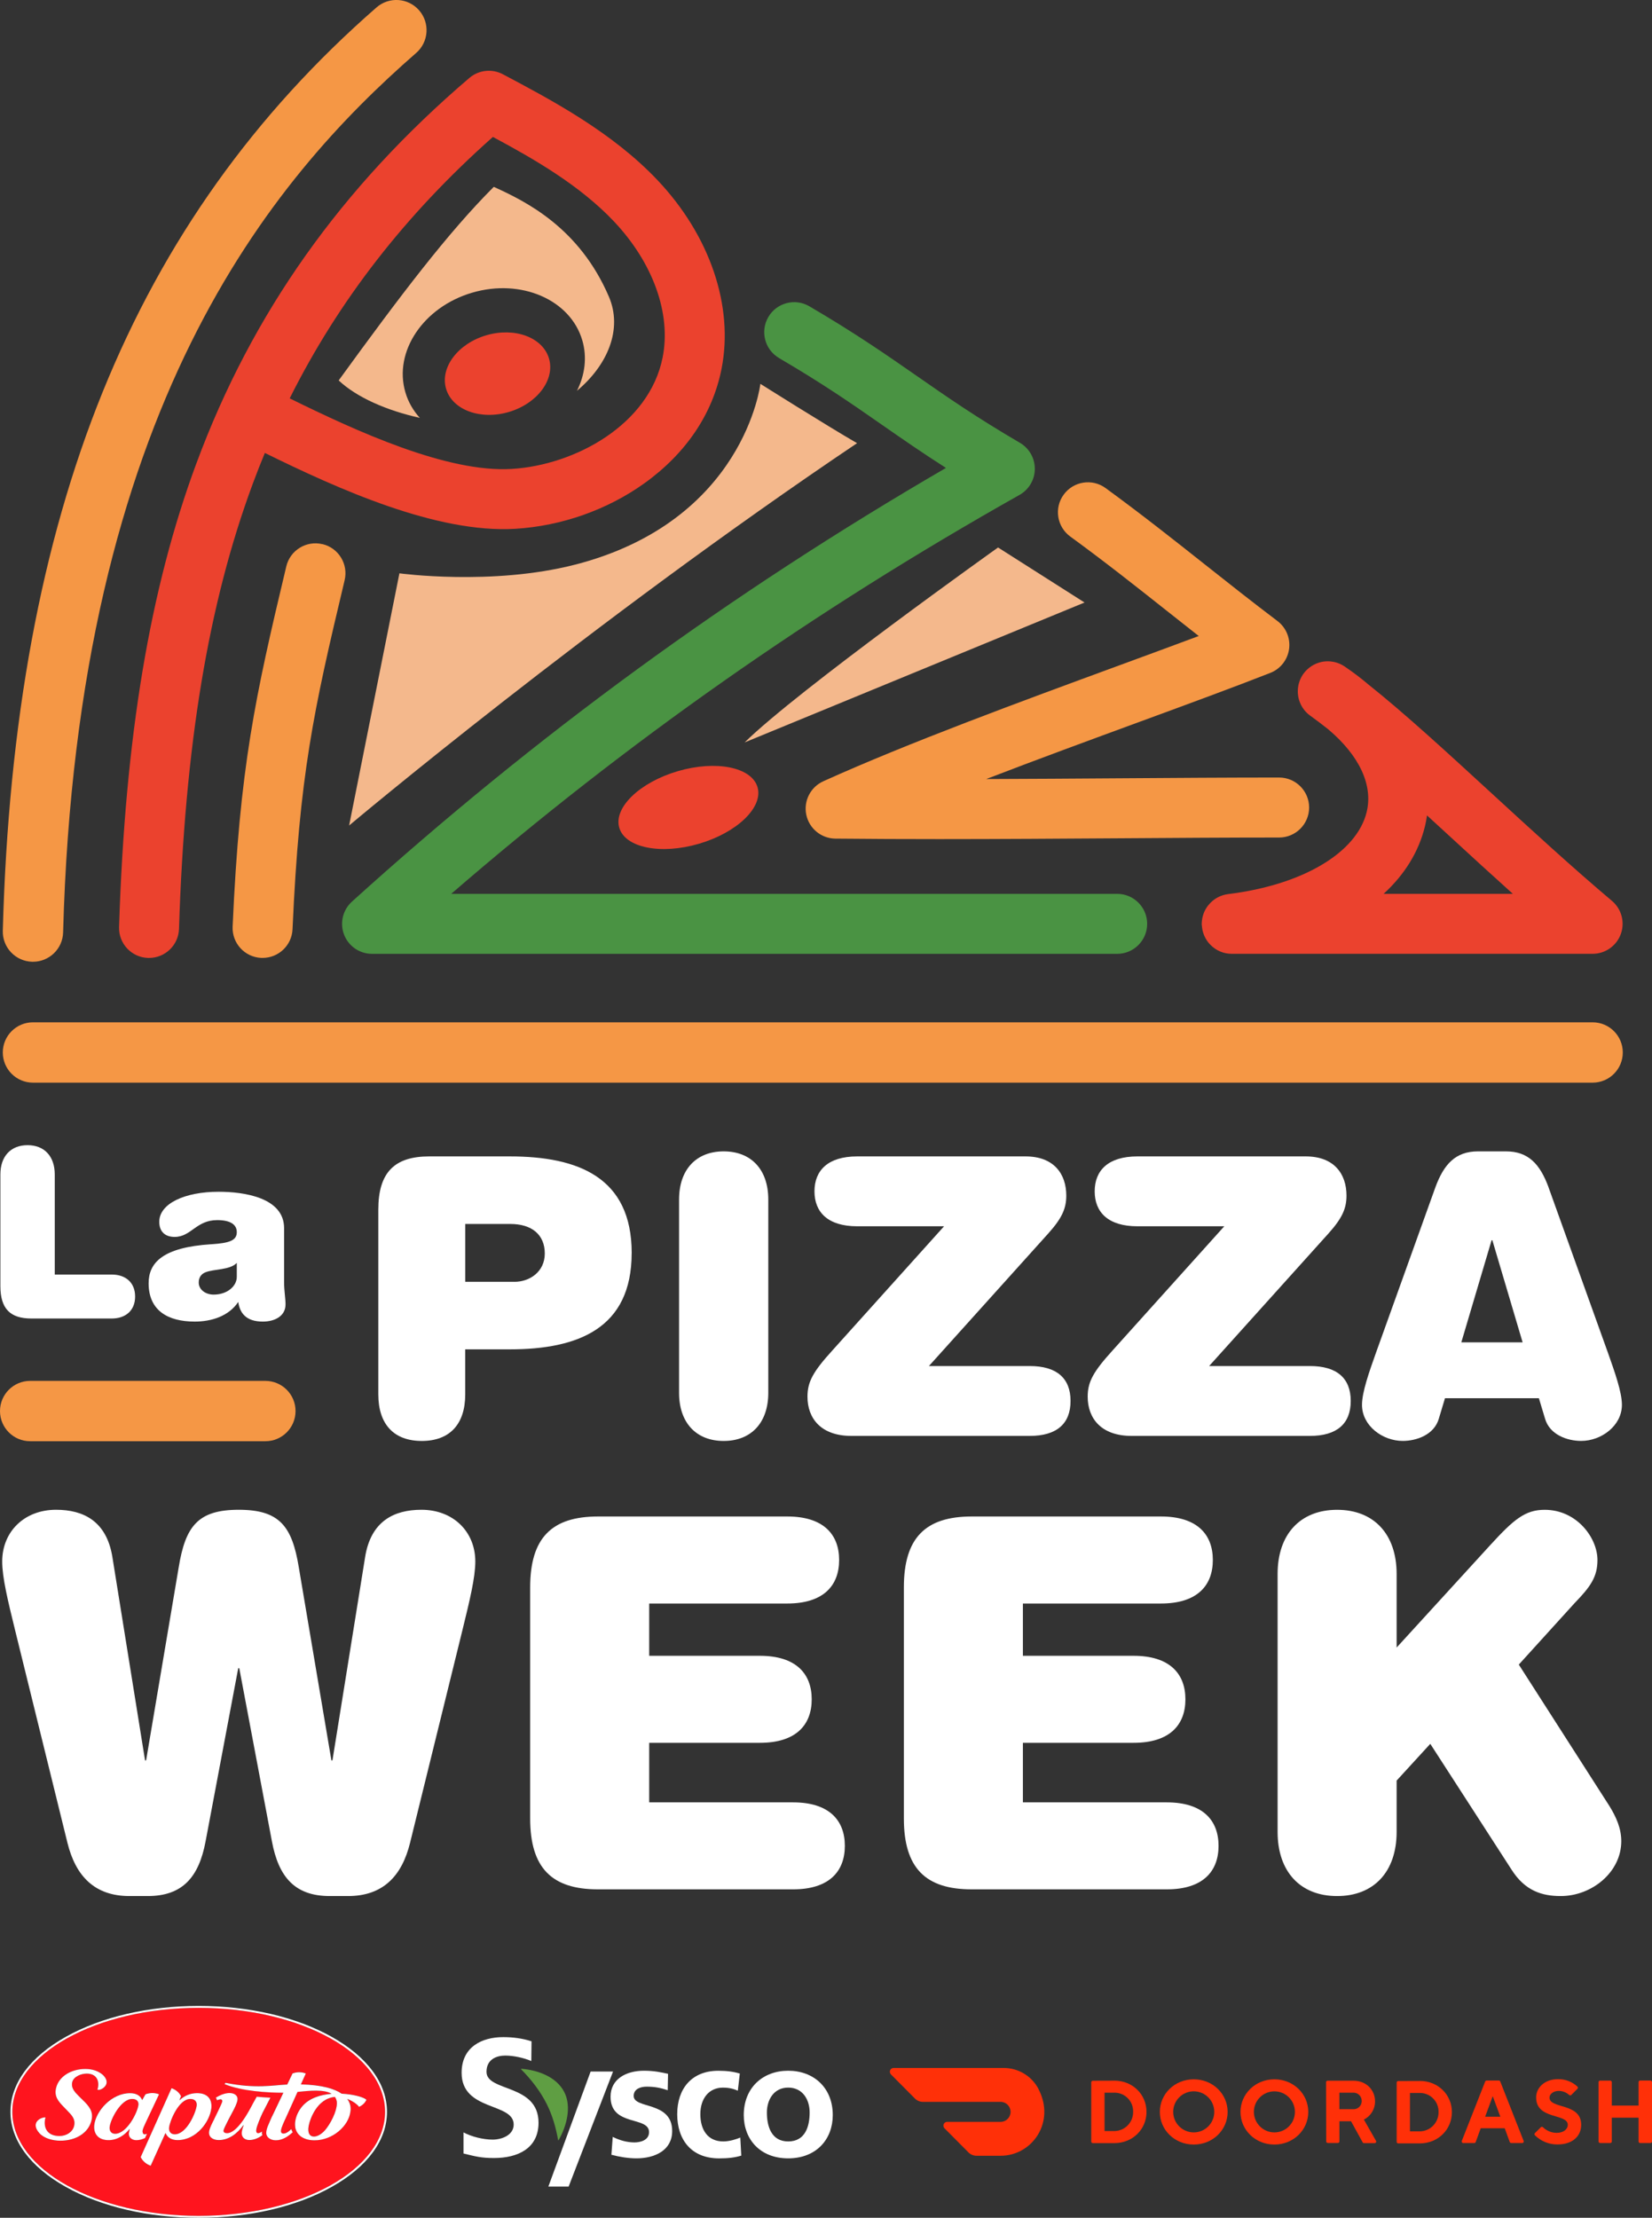 <?xml version="1.0" encoding="UTF-8"?><svg xmlns="http://www.w3.org/2000/svg" viewBox="0 0 472.17 633.59"><rect x="0" y="0" width="472.17" height="633.59" fill="#333333" stroke="none"/><defs><style>.f{fill:none;}.g{fill:#f4b88c;}.h{fill:#f59745;}.i{fill:#eb422e;}.j{fill:#fff;}.k{fill:#ff141e;}.l{fill:#ff3008;}.m{fill:#5f9e43;}.n{fill:#4a9343;}</style></defs><g id="a"/><g id="b"><g id="c"><g><g><path class="f" d="M56.8,366.41c0,2.09,2.03,3.45,4.26,3.45,3.92,0,6.62-2.43,6.62-5.07v-3.99c-1.96,2.09-6.49,1.69-8.99,2.7-1.15,.47-1.89,1.42-1.89,2.91Z"/><path class="f" d="M145.84,349.67h-12.86v16.52h14.08c4.21,0,8.65-2.66,8.65-8.1s-3.66-8.43-9.87-8.43Z"/><path class="f" d="M395.45,255.36h36.94c-5.97-5.36-11.9-10.81-17.74-16.17-2.29-2.1-4.56-4.19-6.8-6.24-.16,1.15-.36,2.18-.57,3.05-1.78,7.36-5.85,13.9-11.83,19.36Z"/><path class="f" d="M146.25,133.98c18.08-1.09,39.35-12.64,43.16-31.9,2.46-12.49-2.75-27-13.94-38.83-9.67-10.21-22.52-17.66-34.58-24.12-24.95,22.14-44.12,46.77-58.08,74.69,19.23,9.46,45.04,21.27,63.44,20.16Zm-.83-16.26c-8.13,2.38-16.15-.59-17.93-6.64-1.78-6.05,3.37-12.89,11.5-15.27,8.13-2.38,16.15,.59,17.93,6.64s-3.37,12.89-11.5,15.27Zm-4.27-64.33c9.3,4.22,24.45,11.71,32.9,31.37,4.01,9.34-.42,19.61-9.12,26.89,2.27-4.53,2.94-9.57,1.52-14.42-3.41-11.62-17.49-17.71-31.46-13.61-13.97,4.1-22.52,16.84-19.11,28.45,.82,2.78,2.25,5.24,4.14,7.33-9.42-2.11-17.97-5.82-23.18-10.7,17.72-24.41,31.22-42.2,44.33-55.3Z"/><polygon class="f" points="426.32 354.32 417.67 383.49 435.19 383.49 426.54 354.32 426.32 354.32"/><path class="i" d="M56.16,132.29c-13.36,36.04-20.39,78.15-22.13,132.54-.15,4.73,3.56,8.69,8.29,8.84,.09,0,.19,0,.28,0,4.6,0,8.41-3.66,8.56-8.29,1.68-52.49,8.38-92.89,21.07-127.14,1.1-2.98,2.26-5.93,3.47-8.84,20.86,10.25,49.06,23.02,71.59,21.67,13.22-.8,26.34-5.43,36.95-13.05,11.85-8.51,19.45-19.8,21.99-32.64,3.54-17.92-3.31-38.08-18.31-53.92-13.01-13.74-30.31-22.89-44.2-30.25-3.1-1.64-6.9-1.22-9.57,1.06-36.61,31.24-62.12,67.22-77.98,110.02ZM140.88,39.12c12.06,6.46,24.91,13.91,34.58,24.12,11.19,11.83,16.41,26.34,13.94,38.83-3.8,19.26-25.07,30.81-43.16,31.9-18.4,1.11-44.21-10.7-63.44-20.16,13.96-27.92,33.12-52.55,58.08-74.69Z"/><path class="h" d="M92.15,155.46c-4.6-1.1-9.22,1.74-10.32,6.34-8.94,37.44-13.32,57.45-15.34,102.92-.21,4.73,3.45,8.73,8.18,8.94,.13,0,.26,0,.39,0,4.56,0,8.35-3.59,8.55-8.19,1.96-44,5.98-62.37,14.89-99.71,1.1-4.6-1.74-9.22-6.34-10.32Z"/><path class="n" d="M222.67,102.3c12.62,7.38,20.84,13.09,29.54,19.15,5.57,3.87,11.26,7.83,18.16,12.23-61.65,35.81-117.31,76.44-169.78,123.9-2.63,2.38-3.52,6.13-2.25,9.43,1.27,3.31,4.45,5.49,7.99,5.49h212.98c4.73,0,8.57-3.84,8.57-8.57s-3.84-8.57-8.57-8.57H128.96c50.18-43.39,103.51-80.8,162.45-113.98,2.67-1.51,4.34-4.33,4.36-7.39s-1.59-5.92-4.24-7.47c-12.62-7.38-20.84-13.1-29.54-19.15-8.59-5.97-17.48-12.15-30.67-19.87-4.08-2.39-9.33-1.02-11.72,3.07s-1.01,9.33,3.07,11.72Z"/><path class="h" d="M238.76,239.58c9.79,.1,19.71,.14,29.67,.14,17.13,0,34.36-.12,51.23-.23,16.14-.11,31.38-.22,45.94-.22,4.73,0,8.57-3.84,8.57-8.57s-3.84-8.57-8.57-8.57c-14.62,0-29.89,.11-46.06,.22-12.42,.09-25.03,.17-37.65,.21,14.62-5.63,29.84-11.21,44.08-16.44,13.91-5.1,27.04-9.93,37.12-13.89,2.88-1.13,4.93-3.74,5.35-6.81,.42-3.07-.85-6.13-3.32-8-7.39-5.59-14.24-11.01-20.86-16.25-8.86-7.02-18.03-14.27-28.27-21.74-3.82-2.79-9.18-1.95-11.97,1.88-2.79,3.82-1.94,9.18,1.88,11.97,9.96,7.26,18.59,14.09,27.72,21.32,2.94,2.33,5.93,4.7,9,7.1-6.97,2.61-14.64,5.42-22.56,8.33-28.37,10.41-60.53,22.22-84.75,33.17-3.66,1.66-5.68,5.63-4.86,9.57,.83,3.93,4.27,6.76,8.29,6.81Z"/><path class="i" d="M343.53,264.44c0,.15,.02,.31,.03,.46,0,.02,0,.05,0,.07,.01,.11,.04,.22,.06,.33,.02,.14,.04,.29,.07,.43,.03,.13,.07,.26,.1,.38,.04,.14,.07,.27,.11,.41,.06,.18,.13,.36,.2,.53,.03,.07,.05,.15,.08,.22,.11,.25,.22,.49,.35,.73,.03,.05,.06,.1,.09,.15,.1,.18,.21,.37,.33,.54,.05,.07,.1,.13,.14,.2,.11,.15,.21,.3,.33,.44,.06,.08,.13,.15,.2,.22,.11,.12,.22,.25,.33,.36,.08,.08,.16,.16,.24,.23,.11,.1,.22,.2,.33,.3,.09,.08,.19,.15,.29,.23,.11,.09,.22,.17,.33,.25,.11,.07,.21,.15,.32,.22,.11,.07,.23,.14,.34,.21,.11,.07,.23,.13,.35,.19,.12,.06,.24,.12,.36,.17,.12,.05,.24,.11,.36,.16,.13,.05,.27,.1,.4,.15,.12,.04,.23,.08,.35,.12,.16,.05,.32,.08,.47,.12,.1,.02,.2,.05,.31,.07,.2,.04,.41,.07,.61,.09,.07,0,.13,.02,.2,.03,.28,.03,.56,.04,.84,.04h103.15c3.6,0,6.81-2.25,8.05-5.63,1.23-3.38,.23-7.17-2.52-9.49-11.43-9.64-23.15-20.4-34.48-30.81-12.75-11.71-24.91-22.88-35.19-31.05-1.95-1.66-4.11-3.31-6.5-4.94-.02-.02-.05-.03-.07-.05-.01,0-.02-.01-.03-.02-.05-.03-.1-.07-.15-.11-.08-.06-.17-.1-.25-.15-.14-.09-.28-.17-.42-.25-.11-.06-.22-.11-.33-.17-.15-.07-.29-.15-.44-.21-.11-.05-.23-.09-.34-.13-.15-.06-.3-.11-.45-.16-.12-.04-.24-.07-.35-.1-.15-.04-.3-.08-.45-.11-.12-.03-.24-.04-.37-.06-.15-.02-.3-.05-.45-.07-.12-.01-.25-.02-.37-.03-.15,0-.3-.02-.45-.02-.12,0-.25,0-.37,0-.15,0-.3,0-.45,.02-.12,.01-.25,.03-.37,.04-.15,.02-.3,.04-.45,.06-.12,.02-.24,.05-.36,.08-.15,.03-.29,.07-.44,.11-.12,.03-.24,.07-.35,.11-.14,.05-.29,.09-.43,.15-.12,.05-.23,.1-.35,.15-.14,.06-.27,.12-.41,.19-.11,.06-.23,.12-.34,.18-.13,.07-.26,.14-.38,.22-.11,.07-.22,.15-.33,.23-.12,.08-.24,.16-.35,.25-.11,.09-.22,.18-.32,.27-.11,.09-.21,.18-.32,.28-.11,.1-.2,.21-.31,.31-.1,.1-.19,.2-.29,.31-.1,.11-.19,.23-.28,.35-.07,.08-.14,.16-.2,.25-.02,.03-.04,.06-.06,.09-.02,.03-.05,.06-.07,.09-.06,.09-.11,.19-.17,.28-.08,.13-.16,.25-.23,.38-.07,.12-.13,.25-.19,.38-.06,.13-.13,.26-.19,.39-.06,.13-.1,.26-.15,.4-.05,.13-.1,.26-.14,.4-.04,.14-.08,.28-.12,.41-.03,.13-.07,.26-.1,.39-.03,.14-.05,.29-.07,.43-.02,.13-.04,.26-.06,.39-.02,.15-.02,.29-.03,.44,0,.13-.02,.26-.02,.38,0,.15,0,.3,0,.44,0,.13,0,.25,.02,.38,.01,.15,.03,.29,.05,.44,.02,.13,.03,.25,.05,.38,.03,.14,.06,.28,.09,.43,.03,.13,.06,.25,.09,.38,.04,.14,.09,.28,.13,.41,.04,.12,.08,.25,.13,.37,.05,.13,.11,.27,.17,.4,.05,.12,.1,.24,.16,.36,.07,.13,.14,.26,.21,.39,.06,.11,.13,.23,.2,.34,.08,.13,.17,.25,.25,.37,.07,.1,.15,.21,.22,.31,.09,.12,.2,.24,.3,.36,.08,.1,.16,.19,.25,.28,.11,.12,.23,.23,.34,.34,.09,.09,.18,.17,.28,.26,.12,.1,.25,.2,.38,.3,.08,.06,.15,.13,.23,.18,1.62,1.16,3.33,2.46,5.12,3.87,8.89,7.5,12.88,15.92,11.01,23.65-2.82,11.65-18.36,20.85-39.6,23.45-.09,.01-.18,.03-.27,.05-.18,.03-.35,.05-.52,.09-.11,.02-.22,.06-.33,.08-.16,.04-.33,.09-.49,.14-.12,.04-.23,.09-.35,.13-.14,.05-.29,.11-.43,.17-.13,.06-.25,.12-.37,.18-.12,.06-.25,.12-.37,.19-.13,.07-.25,.15-.38,.23-.11,.07-.22,.13-.32,.21-.12,.08-.24,.18-.36,.27-.1,.08-.2,.15-.3,.24-.11,.09-.21,.19-.32,.29-.1,.09-.2,.18-.29,.28-.09,.1-.18,.2-.27,.3-.09,.11-.19,.21-.28,.32-.08,.1-.15,.2-.23,.3-.09,.12-.18,.24-.26,.37-.07,.1-.13,.2-.19,.31-.08,.13-.16,.27-.23,.4-.06,.11-.11,.22-.16,.33-.07,.14-.13,.28-.19,.42-.05,.12-.09,.24-.13,.37-.05,.14-.1,.27-.14,.41-.04,.14-.07,.28-.11,.43-.03,.13-.06,.25-.09,.38-.03,.16-.05,.32-.07,.49-.02,.12-.04,.23-.05,.35-.02,.17-.02,.34-.03,.51,0,.1-.01,.19-.01,.29,0,.03,0,.05,0,.07,0,.14,.01,.29,.02,.44Zm71.13-25.25c5.83,5.36,11.77,10.81,17.74,16.17h-36.94c5.98-5.47,10.05-12,11.83-19.36,.21-.87,.41-1.89,.57-3.05,2.24,2.05,4.51,4.13,6.8,6.24Z"/><path class="g" d="M120,119.39c-1.89-2.08-3.33-4.54-4.14-7.33-3.41-11.62,5.15-24.36,19.11-28.45,13.97-4.1,28.05,2,31.46,13.61,1.42,4.85,.75,9.89-1.52,14.42,8.71-7.28,13.13-17.55,9.12-26.89-8.45-19.66-23.6-27.15-32.9-31.37-13.11,13.11-26.6,30.89-44.33,55.3,5.21,4.89,13.76,8.59,23.18,10.7Z"/><ellipse class="i" cx="142.2" cy="106.76" rx="15.33" ry="11.42" transform="translate(-24.31 44.36) rotate(-16.36)"/><ellipse class="i" cx="196.75" cy="230.7" rx="20.59" ry="10.8" transform="translate(-57.01 64.74) rotate(-16.36)"/><path class="g" d="M164.32,161.32c-23.67,6.08-50.16,2.47-50.16,2.47l-14.38,72.05s68.76-57.86,145.18-109.23c-9.09-5.26-27.63-16.95-27.63-16.95,0,0-4.51,39.2-53.02,51.67Z"/><path class="h" d="M9.19,274.76c.08,0,.16,0,.24,0,4.65,0,8.49-3.71,8.61-8.39C22.09,116.52,77.58,51.21,118.96,15.12c3.59-3.13,3.96-8.58,.83-12.17-3.13-3.59-8.58-3.96-12.17-.83C37.97,62.87,4.02,146.69,.8,265.91c-.13,4.76,3.63,8.72,8.39,8.85Z"/><path class="g" d="M285.26,156.41s-57.18,40.7-72.43,55.69l97.15-39.97-24.72-15.72Z"/><path class="h" d="M9.42,309.3H455.2c4.76,0,8.62-3.86,8.62-8.62s-3.86-8.62-8.62-8.62H9.42c-4.76,0-8.62,3.86-8.62,8.62s3.86,8.62,8.62,8.62Z"/><path class="j" d="M180.55,357.98c0-21.63-15.3-27.61-34.82-27.61h-23.07c-9.87,0-14.53,4.55-14.53,15.19v52.79c0,8.54,4.44,13.31,12.42,13.31s12.42-4.77,12.42-13.31v-12.86h12.75c19.52,0,34.82-5.99,34.82-27.5Zm-33.49,8.21h-14.08v-16.52h12.86c6.21,0,9.87,3.1,9.87,8.43s-4.44,8.1-8.65,8.1Z"/><path class="j" d="M219.59,397.91v-55.23c0-8.54-4.88-13.75-12.75-13.75s-12.75,5.21-12.75,13.75v55.23c0,8.54,4.88,13.75,12.75,13.75s12.75-5.21,12.75-13.75Z"/><path class="j" d="M305.98,400.24c0-6.54-3.99-9.98-11.65-9.98h-28.83l34.16-37.93c3.88-4.33,5.1-7.1,5.1-10.76,0-6.21-3.55-11.2-11.64-11.2h-48.13c-8.32,0-12.2,3.99-12.2,9.98s3.88,9.98,12.2,9.98h24.84l-31.94,35.49c-5.55,6.1-7.1,8.98-7.1,13.2,0,6.21,3.88,11.2,12.53,11.2h51.01c7.65,0,11.65-3.44,11.65-9.98Z"/><path class="j" d="M386.06,400.24c0-6.54-3.99-9.98-11.64-9.98h-28.83l34.16-37.93c3.88-4.33,5.1-7.1,5.1-10.76,0-6.21-3.55-11.2-11.64-11.2h-48.13c-8.32,0-12.2,3.99-12.2,9.98s3.88,9.98,12.2,9.98h24.84l-31.94,35.49c-5.54,6.1-7.1,8.98-7.1,13.2,0,6.21,3.88,11.2,12.53,11.2h51.01c7.65,0,11.64-3.44,11.64-9.98Z"/><path class="j" d="M442.62,339.24c-2.44-6.65-5.77-10.31-12.2-10.31h-7.98c-6.43,0-9.76,3.66-12.2,10.31l-16.97,47.24c-1.89,5.32-3.99,11.2-3.99,14.86,0,5.99,5.88,10.31,11.64,10.31,3.99,0,8.98-1.77,10.31-6.32l1.77-5.88h26.84l1.77,5.88c1.33,4.55,6.32,6.32,10.31,6.32,5.77,0,11.65-4.33,11.65-10.31,0-3.66-2.11-9.54-3.99-14.86l-16.97-47.24Zm-24.95,44.25l8.65-29.17h.22l8.65,29.17h-17.52Z"/><path class="j" d="M68.09,476.59h.3l9.32,49.41c1.92,10.36,6.66,15.68,16.57,15.68h5.18c9.91,0,15.39-5.62,17.75-15.24l14.94-60.65c2.07-8.43,3.7-15.09,3.7-19.68,0-8.58-6.36-14.79-15.39-14.79-7.84,0-14.5,3.25-16.12,13.61l-9.32,57.99h-.3l-9.32-55.18c-1.92-11.69-5.47-16.42-17.16-16.42s-15.24,4.73-17.16,16.42l-9.32,55.18h-.3l-9.32-57.99c-1.63-10.36-8.28-13.61-16.12-13.61-9.02,0-15.39,6.21-15.39,14.79,0,4.59,1.63,11.24,3.7,19.68l14.94,60.65c2.37,9.62,7.84,15.24,17.75,15.24h5.18c9.91,0,14.65-5.33,16.57-15.68l9.32-49.41Z"/><path class="j" d="M241.47,527.34c0-7.4-4.59-12.43-14.79-12.43h-41.13v-17.01h31.66c10.21,0,14.79-5.03,14.79-12.43s-4.59-12.43-14.79-12.43h-31.66v-14.94h39.5c10.21,0,14.79-5.03,14.79-12.43s-4.59-12.43-14.79-12.43h-54.14c-13.17,0-19.38,6.06-19.38,20.27v65.98c0,14.2,6.21,20.27,19.38,20.27h55.77c10.21,0,14.79-5.03,14.79-12.43Z"/><path class="j" d="M348.28,527.34c0-7.4-4.59-12.43-14.79-12.43h-41.13v-17.01h31.66c10.21,0,14.79-5.03,14.79-12.43s-4.59-12.43-14.79-12.43h-31.66v-14.94h39.5c10.21,0,14.79-5.03,14.79-12.43s-4.59-12.43-14.79-12.43h-54.14c-13.17,0-19.38,6.06-19.38,20.27v65.98c0,14.2,6.21,20.27,19.38,20.27h55.77c10.21,0,14.79-5.03,14.79-12.43Z"/><path class="j" d="M434.09,475.56l15.98-17.6c4.44-4.59,6.51-7.4,6.51-12.28,0-6.36-5.92-14.35-15.09-14.35-5.62,0-8.88,2.81-15.53,10.06l-26.78,29.29v-21.01c0-11.39-6.51-18.34-17.01-18.34s-17.01,6.95-17.01,18.34v73.67c0,11.39,6.51,18.34,17.01,18.34s17.01-6.95,17.01-18.34v-14.65l9.62-10.5,23.23,35.95c3.85,6.07,8.73,7.54,14.05,7.54,8.88,0,17.31-6.81,17.31-15.68,0-3.7-1.48-6.95-3.4-10.06l-25.89-40.39Z"/><path class="j" d="M8.96,376.68H31.93c3.99,0,6.69-2.3,6.69-6.28s-2.7-6.28-6.69-6.28H15.65v-28.58c0-5.2-2.97-8.38-7.77-8.38S.11,330.33,.11,335.53v31.89c0,6.49,2.84,9.26,8.85,9.26Z"/><path class="j" d="M60.38,355.46c-13.85,.88-17.9,5.27-17.9,11.15,0,7.77,5.47,10.95,13.18,10.95,4.8,0,9.73-1.55,12.43-5.61,.47,3.18,2.23,5.61,7.03,5.61,3.31,0,6.49-1.49,6.49-4.93,0-1.69-.41-3.85-.41-6.28v-15.47c0-8.72-11.35-10.41-18.72-10.41-9.66,0-16.96,3.38-16.96,8.58,0,2.77,1.62,4.32,4.39,4.32,4.73,0,6.15-4.8,12.16-4.8,3.72,0,5.61,1.22,5.61,3.45,0,2.36-2.09,3.11-7.3,3.45Zm7.3,9.32c0,2.64-2.7,5.07-6.62,5.07-2.23,0-4.26-1.35-4.26-3.45,0-1.49,.74-2.43,1.89-2.91,2.5-1.01,7.03-.61,8.99-2.7v3.99Z"/><path class="h" d="M8.62,411.74H75.85c4.76,0,8.62-3.86,8.62-8.62s-3.86-8.62-8.62-8.62H8.62c-4.76,0-8.62,3.86-8.62,8.62s3.86,8.62,8.62,8.62Z"/></g><g><g id="d"><g id="e"><path class="l" d="M315.7,597.85v10.96h2.81c2.99-.03,5.39-2.48,5.36-5.47h0c.09-2.95-2.22-5.4-5.16-5.49-.06,0-.13,0-.19,0h-2.81Zm2.81-3.44c5.23,0,9.18,3.95,9.18,8.93s-3.96,8.92-9.18,8.92h-6.17c-.25,0-.44-.2-.44-.44v-16.94c0-.25,.2-.44,.44-.44l6.17-.02Z"/><path class="l" d="M341.19,609.2c3.24,0,5.87-2.63,5.87-5.87s-2.63-5.87-5.87-5.87c-3.24,0-5.87,2.63-5.87,5.87,0,3.24,2.63,5.86,5.87,5.87m0-15.17c5.48,0,9.69,4.21,9.69,9.32s-4.21,9.32-9.69,9.32-9.69-4.21-9.69-9.32,4.21-9.32,9.69-9.32"/><path class="l" d="M364.24,609.2c3.24,0,5.87-2.62,5.87-5.86,0-3.24-2.62-5.87-5.86-5.87-3.24,0-5.87,2.62-5.87,5.86h0c0,3.24,2.63,5.86,5.86,5.87m0-15.17c5.49,0,9.69,4.21,9.69,9.32s-4.21,9.32-9.69,9.32-9.69-4.21-9.69-9.32,4.21-9.32,9.69-9.32"/><path class="l" d="M386.78,597.85h-3.96v4.72h3.96c1.28,.06,2.36-.93,2.42-2.21,0-.03,0-.06,0-.09,.04-1.3-.97-2.38-2.27-2.42-.05,0-.1,0-.15,0m-7.78-2.98c0-.25,.2-.44,.44-.44h7.44c3.55,0,6.13,2.6,6.13,5.87,.03,2.21-1.21,4.24-3.19,5.23l3.45,6.05c.14,.2,.08,.48-.12,.61-.08,.05-.18,.08-.27,.07h-3.02c-.17,0-.33-.09-.4-.24l-3.31-6.01h-3.32v5.77c0,.25-.2,.44-.44,.44h-2.9c-.25,0-.44-.2-.44-.44l-.04-16.91Z"/><path class="l" d="M402.99,597.93v10.97h2.81c2.99-.03,5.39-2.49,5.36-5.48h0c.09-2.94-2.22-5.4-5.16-5.49-.06,0-.13,0-.19,0h-2.81Zm2.81-3.44c5.23,0,9.18,3.95,9.18,8.92s-3.95,8.93-9.18,8.93h-6.17c-.25,0-.44-.2-.44-.44v-16.94c0-.25,.2-.44,.44-.44l6.17-.02Z"/><path class="l" d="M426.65,598.85l-2.17,5.87h4.34l-2.17-5.87Zm-3.44,9.18l-1.42,3.9c-.06,.19-.24,.32-.44,.31h-3.08c-.24,.02-.46-.15-.49-.4,0-.08,0-.16,.04-.24l6.66-16.92c.07-.19,.25-.31,.44-.3h3.45c.2-.01,.38,.11,.44,.3l6.66,16.92c.11,.22,.01,.49-.21,.59-.07,.04-.16,.05-.24,.04h-3.08c-.2,0-.38-.12-.44-.31l-1.42-3.9h-6.88Z"/><path class="l" d="M439.05,599.22c0-2.8,2.42-5.23,6.25-5.23,2.06-.04,4.05,.72,5.55,2.12,.18,.18,.18,.47,0,.65l-1.72,1.72c-.17,.18-.45,.19-.63,.03h0c-.81-.74-1.86-1.15-2.96-1.17-1.53,0-2.66,.89-2.66,1.91,0,3.32,9.05,1.41,9.05,7.78,0,3.19-2.42,5.61-6.76,5.61-2.41,.03-4.73-.91-6.45-2.6-.18-.17-.19-.45-.02-.63l.02-.02,1.65-1.65c.17-.18,.45-.18,.63-.02l.02,.02c1.05,1.01,2.44,1.58,3.9,1.59,1.92,0,3.18-1.02,3.18-2.3,0-3.31-9.04-1.4-9.04-7.78"/><path class="l" d="M468.33,594.85v6.68h-7.65v-6.66c.01-.24-.18-.45-.42-.47,0,0-.02,0-.02,0h-2.9c-.25,0-.44,.2-.44,.44,0,0,0,.02,0,.02v16.9c-.01,.24,.18,.45,.42,.47,0,0,.02,0,.02,0h2.9c.25,0,.44-.2,.44-.44,0,0,0-.02,0-.02v-6.78h7.65v6.78c-.01,.24,.18,.45,.42,.47,.02,0,.03,0,.05,0h2.9c.24,.01,.45-.18,.47-.42,0-.02,0-.03,0-.05v-16.92c.01-.24-.18-.45-.42-.47-.02,0-.03,0-.05,0h-2.9c-.24-.01-.45,.18-.47,.42,0,.02,0,.03,0,.05Z"/><path class="l" d="M296.79,596.73c-1.95-3.67-5.77-5.95-9.93-5.94h-31.45c-.6,0-1.08,.49-1.07,1.09,0,.28,.12,.55,.31,.75l6.85,6.89c.6,.61,1.42,.95,2.28,.95h22.17c1.58-.02,2.87,1.25,2.89,2.83,.02,1.58-1.25,2.87-2.83,2.89h-15.29c-.6,0-1.08,.49-1.07,1.09,0,.28,.12,.55,.31,.75l6.85,6.89c.61,.61,1.43,.95,2.29,.95h6.91c8.99,0,15.79-9.61,10.77-19.14"/></g></g><g><path class="j" d="M151.87,588.81c-2.14-.91-5.09-1.56-7.47-1.56s-5.35,1-5.35,4.64c0,5.79,14.87,3.35,14.87,14.54,0,7.32-5.88,10.09-12.74,10.09-3.7,0-5.35-.48-8.7-1.29v-6.03c2.33,1.24,5.64,2.06,8.31,2.06s6.03-1.29,6.03-4.31c0-6.36-14.88-3.73-14.88-14.78,0-7.46,5.88-10.19,11.86-10.19,2.92,0,5.64,.38,8.12,1.2l-.06,5.62Z"/><path class="j" d="M190.85,597.15c-1.93-.65-3.69-1.02-6-1.02-1.7,0-3.73,.6-3.73,2.65,0,3.81,11,1.39,11,10.03,0,5.57-5.05,7.8-10.2,7.8-2.41,0-4.86-.42-7.17-1.02l.38-5.11c1.98,.98,4.06,1.58,6.23,1.58,1.61,0,4.15-.6,4.15-2.93,0-4.69-11-1.49-11-10.12,0-5.16,4.58-7.43,9.54-7.43,2.97,0,4.91,.46,6.89,.88l-.09,4.69Z"/><path class="j" d="M210.88,597.29c-1.13-.51-2.36-.88-4.29-.88-3.92,0-6.42,3.07-6.42,7.57s2.12,7.8,6.56,7.8c1.79,0,3.78-.65,4.86-1.11l.28,5.16c-1.84,.56-3.73,.79-6.32,.79-7.98,0-11.99-5.34-11.99-12.63s4.15-12.4,11.75-12.4c2.55,0,4.39,.28,6.14,.79l-.57,4.92Z"/><path class="j" d="M225.28,591.58c7.22,0,12.74,4.78,12.74,12.68,0,6.87-4.67,12.35-12.74,12.35s-12.7-5.48-12.7-12.35c0-7.9,5.52-12.68,12.7-12.68Zm0,20.2c4.86,0,6.13-4.27,6.13-8.27,0-3.67-1.98-7.11-6.13-7.11s-6.09,3.53-6.09,7.11c0,3.95,1.27,8.27,6.09,8.27Z"/><polygon class="j" points="175.22 591.81 168.81 591.81 156.73 624.67 162.53 624.67 175.22 591.81"/><path class="m" d="M148.99,591.22c2.68,2.71,5.35,6.02,7.29,9.9,1.73,3.47,2.61,6.85,3.24,10.26,.02,.12,.11,.11,.15,.02,2.31-4.03,3.72-9.51,1.65-13.64-2.16-4.33-7.36-6.33-12.24-6.73-.17,0-.2,.08-.09,.19Z"/></g><g><path class="k" d="M88.42,606.57c-1.39,4.88,2.52,4.8,4.99,1.37,1.72-2.34,3.21-5.82,2.83-7.74-.09-.44-.25-.81-.48-1.15-5.34,.48-7.12,6.74-7.33,7.51Z"/><path class="k" d="M110.07,603.33c0-16.39-23.9-29.72-53.27-29.72s-53.27,13.33-53.27,29.72,23.9,29.72,53.27,29.72,53.27-13.33,53.27-29.72Zm-45.64-8.32c8.79,1.76,13.6,.67,17.67,.49l1.51-3.16c1.24-.46,2.59-.47,3.8,.01l-1.41,3.11c6.14,.14,9.65,1.29,11.66,2.66,3.41,.17,6.35,1.02,7.08,1.73-.42,.91-1.2,1.65-2.12,2.03-.34-.55-1.65-1.61-3.38-2.28,1.35,1.8,.92,3.52,.91,3.67-.5,4.06-5.05,8.17-10.26,8.17-3.1,0-5.07-1.45-5.49-3.63-.04-.25-.11-.93-.04-1.56,.17-1.61,.89-3.23,2.06-4.56,1.99-2.31,5.19-3.3,8.38-3.54-2.21-1.34-6.41-.87-9.76-.54l-3.36,7.46c-.4,.84-1.25,2.65-1.36,3.49-.05,.45,.02,.95,.72,.95,.45,0,.91-.23,1.37-.55,.22-.16,.6-.5,.85-.73,.09,.32,.22,.6,.38,.87v.04c-1.23,1.15-2.86,2.29-4.79,2.29-1.68,0-2.89-.99-2.73-2.35,.03-.43,.19-1.2,.69-2.28,.32-.81,.7-1.62,.98-2.25l3.2-6.72c-4.41,0-11.89-.43-16.79-2.46l.23-.38Zm-1.43,4.77c-.16,0-.53,.1-.96,.26-.07-.27-.18-.52-.32-.75,1.23-.76,2.67-1.31,3.89-1.31,1.41,0,2.44,.75,2.3,1.94-.12,.99-.91,2.5-1.44,3.5,0,0-2.47,4.58-2.56,5.24-.06,.55,.35,.79,.99,.79,3.05,0,6.39-6.51,7.41-8.47l1.09-1.95s1.33,.13,1.88,.16c.75,.05,2.02,.13,2.02,.13l-2.26,4.38c-.56,1.21-1.64,3.62-1.78,4.81-.04,.36-.03,.94,.56,.94,.35-.01,.74-.23,1.09-.47,0,.04,0,.08-.01,.12-.04,.32,0,.63,.11,.91v.02c-1.08,.81-2.37,1.38-3.74,1.38-1.53,0-2.29-1.05-2.15-2.2,.1-.78,.27-1.3,.54-1.99l-.07-.06c-1.69,2.31-4.06,4.25-7.04,4.26-1.71,.01-2.94-.9-2.77-2.38,.13-1.06,.95-2.6,1.49-3.63,0,0,2.24-4.48,2.29-4.97,.05-.34-.1-.64-.55-.64Zm-36.83,5.97c-.87,3.67-4.55,5.83-8.88,5.83-2.39,0-4.75-.72-6.08-2.21-2.55-2.95,.37-4.48,1.8-4.46-.75,2.83,.39,5.33,3.99,5.33,2.02,0,3.78-1.17,4.19-2.87,.45-1.89-.61-3.01-1.85-4.28l-1.17-1.22c-1.53-1.57-2.71-2.98-2.14-5.32,.8-3.36,4.35-5.46,8.35-5.46,2.12,0,3.78,.6,5.09,1.74,2.66,2.68-.63,4.39-1.36,4.23-.18-.03-.25-.08-.25-.08,.7-2.17-.05-4.57-3.06-4.57-1.69,0-3.77,.9-4.14,2.44-.42,1.74,.84,2.94,1.97,4.09l1.07,1.05c1.7,1.65,3.09,3.21,2.48,5.77Zm10.66,3.63c.05-.44,.24-1.1,.24-1.1l-.07-.06c-1.33,1.69-3.44,3.17-5.98,3.17-3.13,0-4.37-2.02-4.08-4.38,.48-3.9,4.87-9.04,10.24-9.04,1.75,0,2.94,.69,3.45,1.97l.94-1.65c1.26-.46,2.66-.47,3.88,0l-3.84,8.15c-.25,.51-.81,1.75-.87,2.23-.05,.37,.05,1.06,.57,1.06,.21,0,.43-.06,.66-.18h0l-.55,1.22c-.79,.37-1.63,.61-2.48,.61-1.41,0-2.28-.91-2.13-2.02Zm10.52,.06h-.07l-4.2,9.29c-1.24-.41-2.29-1.3-2.86-2.46l8.82-19.69c1.18,.39,2.17,1.2,2.72,2.29l-.45,1.05,.07,.06c1.27-1.21,3-1.99,4.94-1.99,2.69,0,3.95,1.37,4.11,3.23,.05,.63-.02,1.1-.02,1.12-.47,3.84-4.24,9.07-9.65,9.07-1.71,0-2.89-.72-3.41-1.97Z"/><path class="k" d="M54.4,599.64c-3.32,0-5.84,6.29-6.07,8.13-.11,.94,.28,1.97,1.62,1.97,3.36,0,6-6.05,6.27-8.22,.12-1-.45-1.88-1.82-1.88Z"/><path class="k" d="M37.8,599.64c-3.28,0-6.2,5.83-6.46,7.98-.11,.88,.28,1.97,1.54,1.97,3.39,0,6.41-6.05,6.68-8.22,.12-.97-.46-1.73-1.76-1.73Z"/><path class="j" d="M94.79,581.89c-10.15-5.69-23.65-8.82-37.99-8.82s-27.84,3.13-37.99,8.82c-10.2,5.71-15.82,13.33-15.82,21.44s5.62,15.73,15.82,21.44c10.15,5.69,23.65,8.82,37.99,8.82s27.84-3.13,37.99-8.82c10.2-5.71,15.82-13.33,15.82-21.44s-5.62-15.73-15.82-21.44ZM3.52,603.33c0-16.39,23.9-29.72,53.27-29.72s53.27,13.33,53.27,29.72-23.9,29.72-53.27,29.72-53.27-13.33-53.27-29.72Z"/><path class="j" d="M23.69,599.98l-1.07-1.05c-1.13-1.14-2.38-2.34-1.97-4.09,.37-1.54,2.45-2.44,4.14-2.44,3.01,0,3.76,2.4,3.06,4.57,0,0,.07,.05,.25,.08,.73,.16,4.02-1.55,1.36-4.23-1.31-1.14-2.97-1.74-5.09-1.74-4,0-7.56,2.1-8.35,5.46-.56,2.34,.61,3.76,2.14,5.32l1.17,1.22c1.24,1.26,2.3,2.38,1.85,4.28-.41,1.71-2.17,2.87-4.19,2.87-3.6,0-4.73-2.51-3.99-5.33-1.43-.03-4.35,1.5-1.8,4.46,1.32,1.49,3.69,2.21,6.08,2.21,4.33,0,8.01-2.16,8.88-5.83,.61-2.56-.78-4.11-2.48-5.77Z"/><path class="j" d="M60.4,602.33s.08-.49,.02-1.12c-.16-1.86-1.42-3.23-4.11-3.23-1.94,0-3.67,.78-4.94,1.99l-.07-.06,.45-1.05c-.55-1.09-1.54-1.9-2.72-2.29l-8.82,19.69c.57,1.16,1.63,2.05,2.86,2.46l4.2-9.29h.07c.52,1.24,1.7,1.97,3.41,1.97,5.41,0,9.18-5.23,9.65-9.07Zm-4.18-.81c-.27,2.17-2.91,8.22-6.27,8.22-1.34,0-1.73-1.03-1.62-1.97,.23-1.84,2.75-8.13,6.07-8.13,1.37,0,1.94,.88,1.82,1.88Z"/><path class="j" d="M41.98,609.59h0c-.23,.1-.46,.16-.66,.16-.52,0-.62-.7-.57-1.06,.06-.48,.62-1.72,.87-2.23l3.84-8.15c-1.22-.48-2.62-.47-3.88,0l-.94,1.65c-.52-1.28-1.7-1.97-3.45-1.97-5.37,0-9.76,5.14-10.24,9.04-.29,2.36,.95,4.38,4.08,4.38,2.54,0,4.65-1.48,5.98-3.17l.07,.06s-.19,.65-.24,1.1c-.14,1.11,.72,2.02,2.13,2.02,.85,0,1.69-.23,2.48-.61l.55-1.21Zm-2.42-8.22c-.27,2.17-3.29,8.22-6.68,8.22-1.27,0-1.66-1.09-1.54-1.97,.26-2.14,3.18-7.98,6.46-7.98,1.3,0,1.88,.76,1.76,1.73Z"/><path class="j" d="M61.25,605.38c-.54,1.03-1.36,2.57-1.49,3.63-.18,1.48,1.05,2.39,2.77,2.38,2.98,0,5.35-1.94,7.04-4.26l.07,.06c-.27,.69-.44,1.21-.54,1.99-.14,1.15,.63,2.2,2.15,2.2,1.38,0,2.66-.57,3.74-1.38v-.02c-.11-.28-.15-.59-.11-.91,0-.04,0-.08,.01-.12-.35,.24-.75,.45-1.09,.47-.59,0-.6-.58-.56-.94,.15-1.19,1.23-3.6,1.78-4.81l2.26-4.38s-1.26-.09-2.02-.13c-.55-.03-1.88-.16-1.88-.16l-1.09,1.95c-1.02,1.96-4.36,8.47-7.41,8.47-.64,0-1.05-.25-.99-.79,.08-.67,2.56-5.24,2.56-5.24,.53-.99,1.32-2.5,1.44-3.5,.15-1.19-.88-1.94-2.3-1.94-1.23,0-2.66,.55-3.89,1.31,.14,.23,.24,.49,.32,.75,.43-.16,.81-.26,.96-.26,.45,0,.6,.3,.55,.64-.06,.48-2.29,4.97-2.29,4.97Z"/><path class="j" d="M77.78,604.57c-.28,.63-.66,1.44-.98,2.25-.5,1.08-.67,1.85-.69,2.28-.16,1.35,1.05,2.35,2.73,2.35,1.93,0,3.56-1.13,4.81-2.29v-.04c-.17-.27-.3-.56-.39-.87-.25,.24-.63,.57-.85,.73-.46,.33-.93,.55-1.37,.55-.7,0-.78-.5-.72-.95,.11-.84,.96-2.66,1.36-3.49l3.36-7.46c3.36-.34,7.55-.8,9.76,.54-3.19,.25-6.39,1.23-8.38,3.54-1.16,1.34-1.88,2.96-2.06,4.56-.07,.63,0,1.31,.04,1.56,.42,2.18,2.4,3.63,5.49,3.63,5.21,0,9.76-4.11,10.26-8.17,.02-.15,.44-1.88-.91-3.67,1.73,.67,3.04,1.73,3.38,2.28,.92-.38,1.71-1.12,2.12-2.03-.73-.71-3.67-1.57-7.08-1.73-2-1.37-5.51-2.51-11.66-2.66l1.41-3.11c-1.2-.48-2.56-.48-3.8-.01l-1.51,3.16c-4.07,.18-8.89,1.27-17.67-.49l-.23,.38c4.9,2.02,12.38,2.46,16.79,2.46l-3.2,6.72Zm18.45-4.37c.38,1.92-1.1,5.4-2.83,7.74-2.46,3.43-6.38,3.51-4.99-1.37,.21-.77,2-7.03,7.33-7.51,.22,.34,.39,.71,.48,1.15Z"/></g></g></g></g></g></svg>